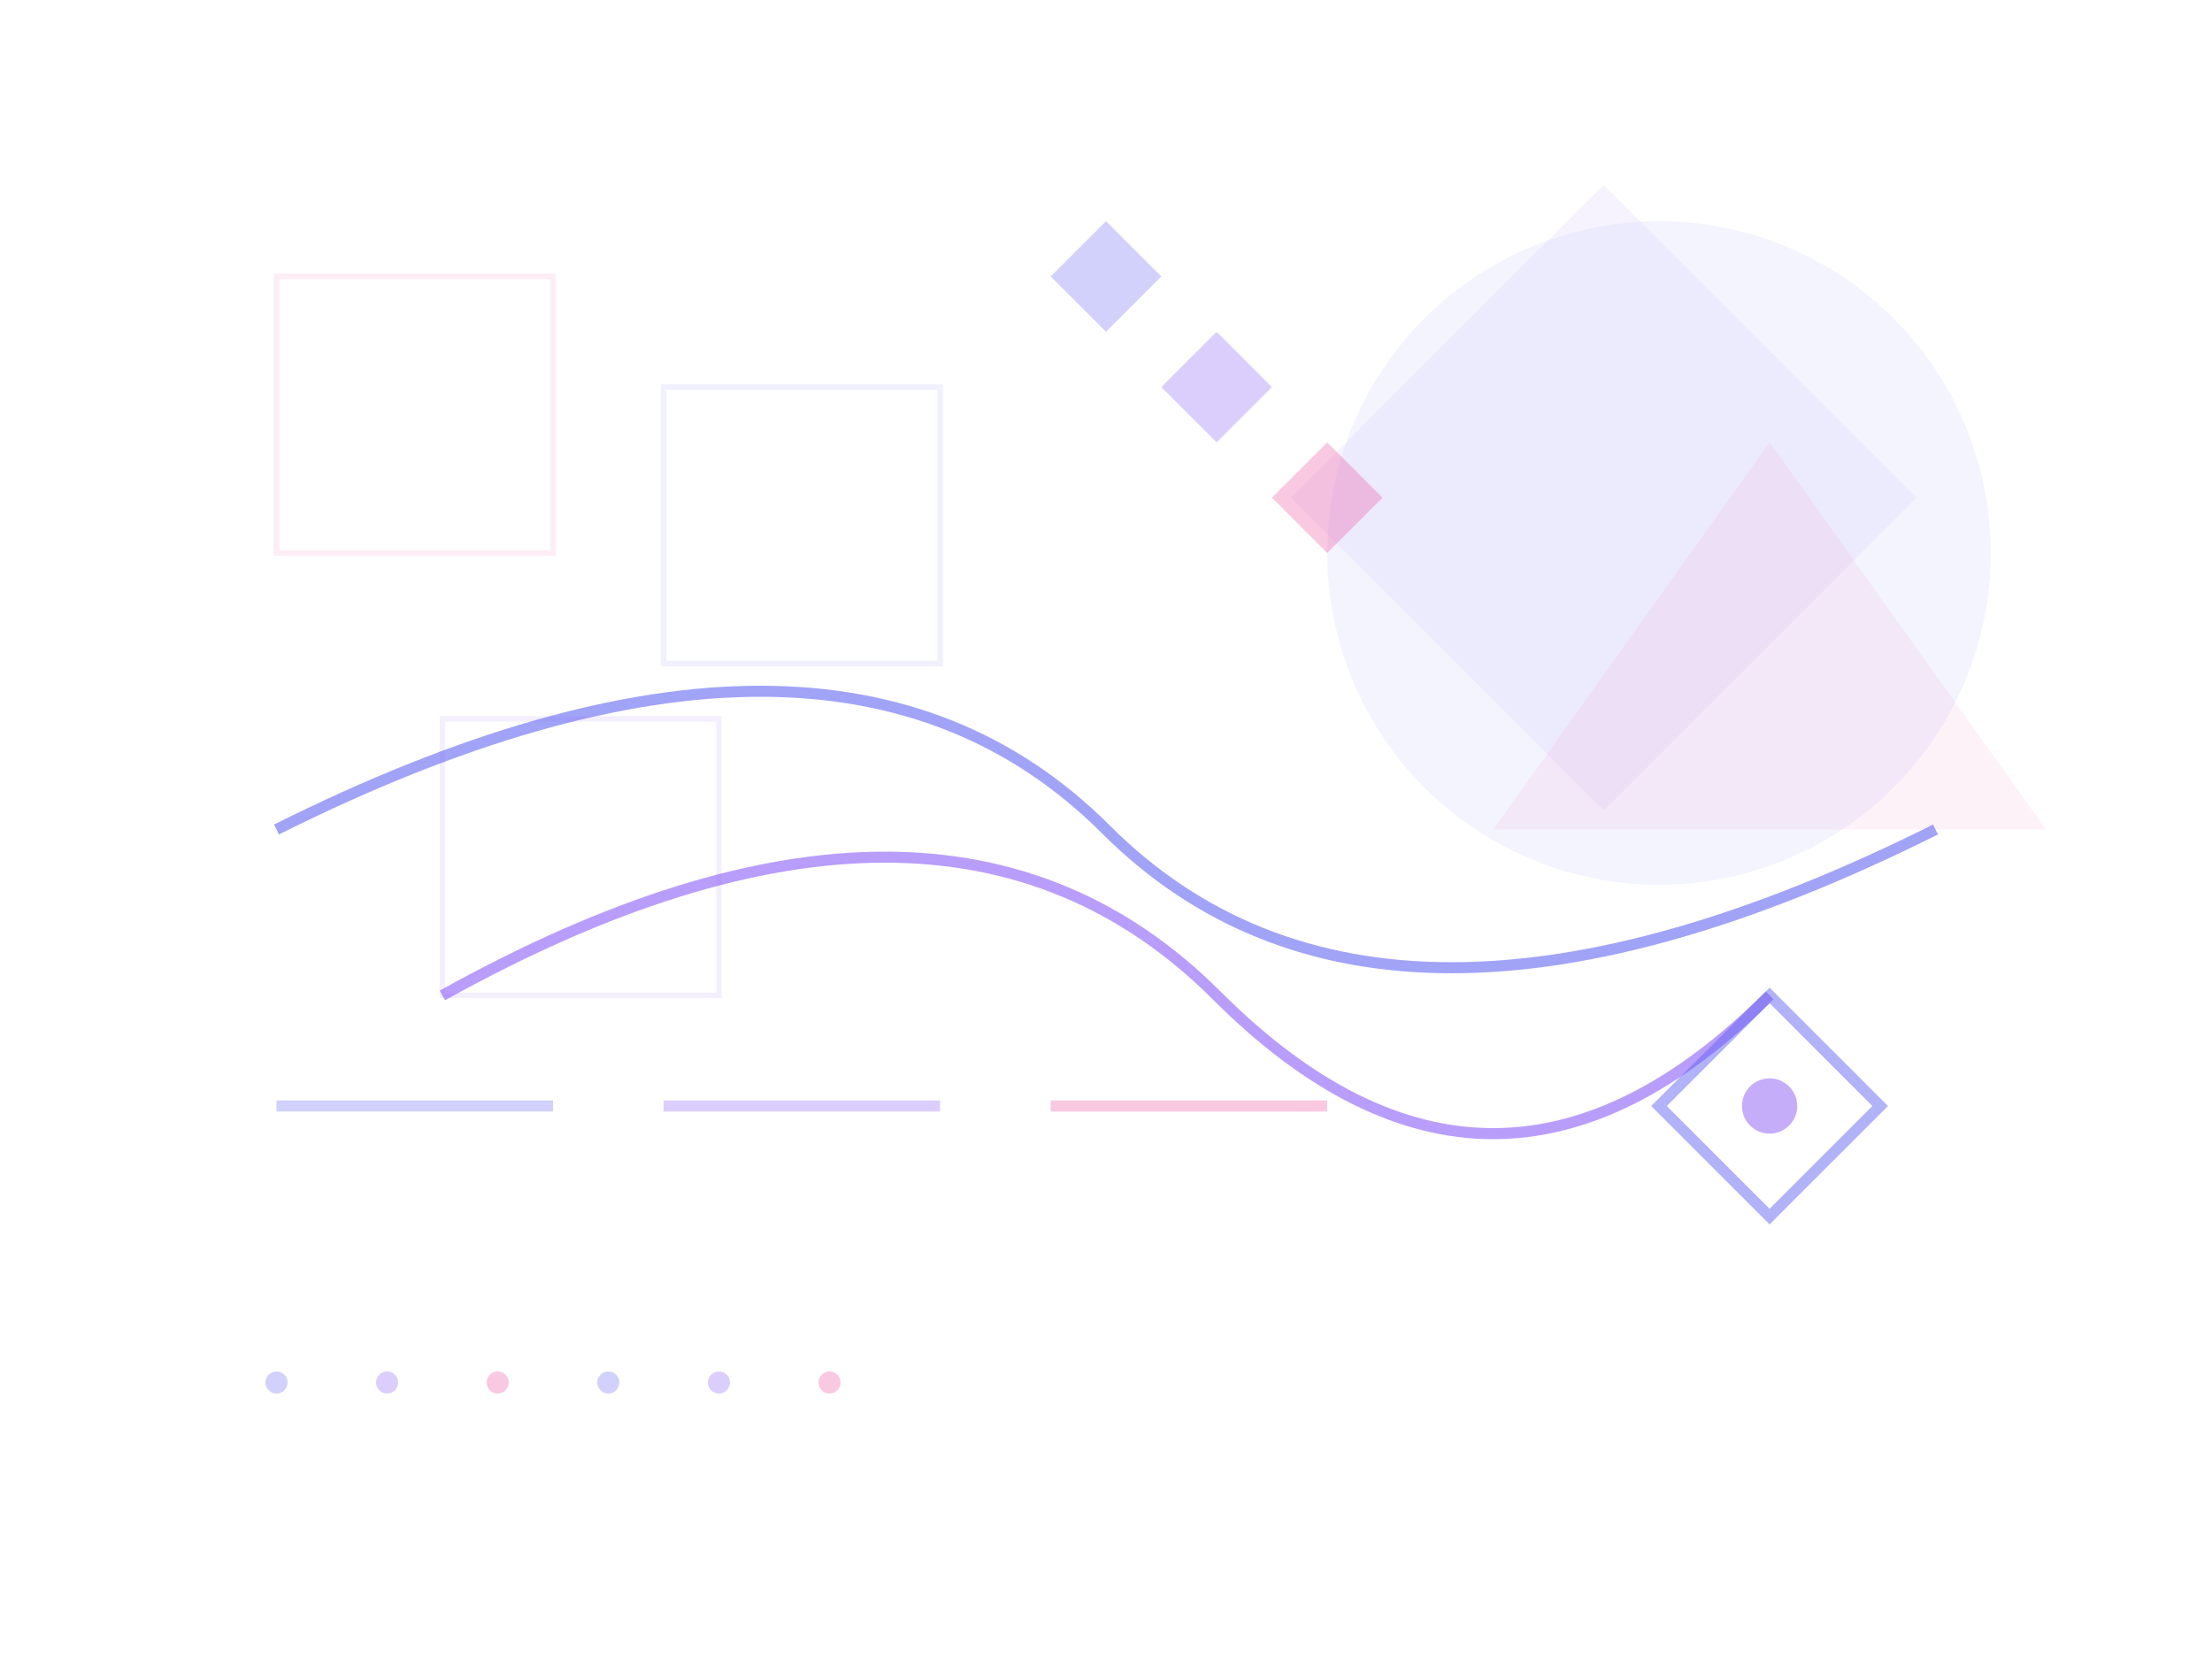 <svg xmlns="http://www.w3.org/2000/svg" viewBox="0 0 400 300">
    <!-- Base background -->
    <rect width="400" height="300" fill="white"/>
    
    <!-- Geometric gradient shapes -->
    <g opacity="0.7">
      <!-- Circle -->
      <circle cx="300" cy="100" r="60" fill="#6366f1" opacity="0.1"/>
      
      <!-- Overlapping rectangles -->
      <rect x="250" y="50" width="80" height="80" 
            transform="rotate(45, 290, 90)" 
            fill="#8b5cf6" 
            opacity="0.1"/>
      
      <!-- Triangle -->
      <path d="M270 150 L320 80 L370 150 Z" 
            fill="#ec4899" 
            opacity="0.1"/>
    </g>
    
    <!-- Modern script lines -->
    <g opacity="0.6">
      <path d="M50 150 Q150 100, 200 150 T350 150" 
            stroke="#6366f1" 
            fill="none" 
            stroke-width="2"/>
      
      <path d="M80 180 Q170 130, 220 180 T320 180" 
            stroke="#8b5cf6" 
            fill="none" 
            stroke-width="2"/>
    </g>
    
    <!-- Geometric grid pattern -->
    <g opacity="0.1">
      <path d="M50 50 L100 50 L100 100 L50 100 Z" 
            stroke="#ec4899" 
            fill="none" 
            stroke-width="1"/>
      
      <path d="M120 70 L170 70 L170 120 L120 120 Z" 
            stroke="#6366f1" 
            fill="none" 
            stroke-width="1"/>
      
      <path d="M80 130 L130 130 L130 180 L80 180 Z" 
            stroke="#8b5cf6" 
            fill="none" 
            stroke-width="1"/>
    </g>
    
    <!-- Decorative elements -->
    <g opacity="0.3">
      <!-- Diamond shapes -->
      <path d="M200 40 L210 50 L200 60 L190 50 Z" fill="#6366f1"/>
      <path d="M220 60 L230 70 L220 80 L210 70 Z" fill="#8b5cf6"/>
      <path d="M240 80 L250 90 L240 100 L230 90 Z" fill="#ec4899"/>
      
      <!-- Line accents -->
      <line x1="50" y1="200" x2="100" y2="200" stroke="#6366f1" stroke-width="2"/>
      <line x1="120" y1="200" x2="170" y2="200" stroke="#8b5cf6" stroke-width="2"/>
      <line x1="190" y1="200" x2="240" y2="200" stroke="#ec4899" stroke-width="2"/>
    </g>
    
    <!-- Abstract pen tip -->
    <g opacity="0.5">
      <path d="M300 200 L320 180 L340 200 L320 220 Z" 
            fill="none" 
            stroke="#6366f1" 
            stroke-width="2"/>
      
      <circle cx="320" cy="200" r="5" fill="#8b5cf6"/>
    </g>
    
    <!-- Dotted pattern -->
    <g opacity="0.3">
      <circle cx="50" cy="250" r="2" fill="#6366f1"/>
      <circle cx="70" cy="250" r="2" fill="#8b5cf6"/>
      <circle cx="90" cy="250" r="2" fill="#ec4899"/>
      <circle cx="110" cy="250" r="2" fill="#6366f1"/>
      <circle cx="130" cy="250" r="2" fill="#8b5cf6"/>
      <circle cx="150" cy="250" r="2" fill="#ec4899"/>
    </g>
  </svg>
